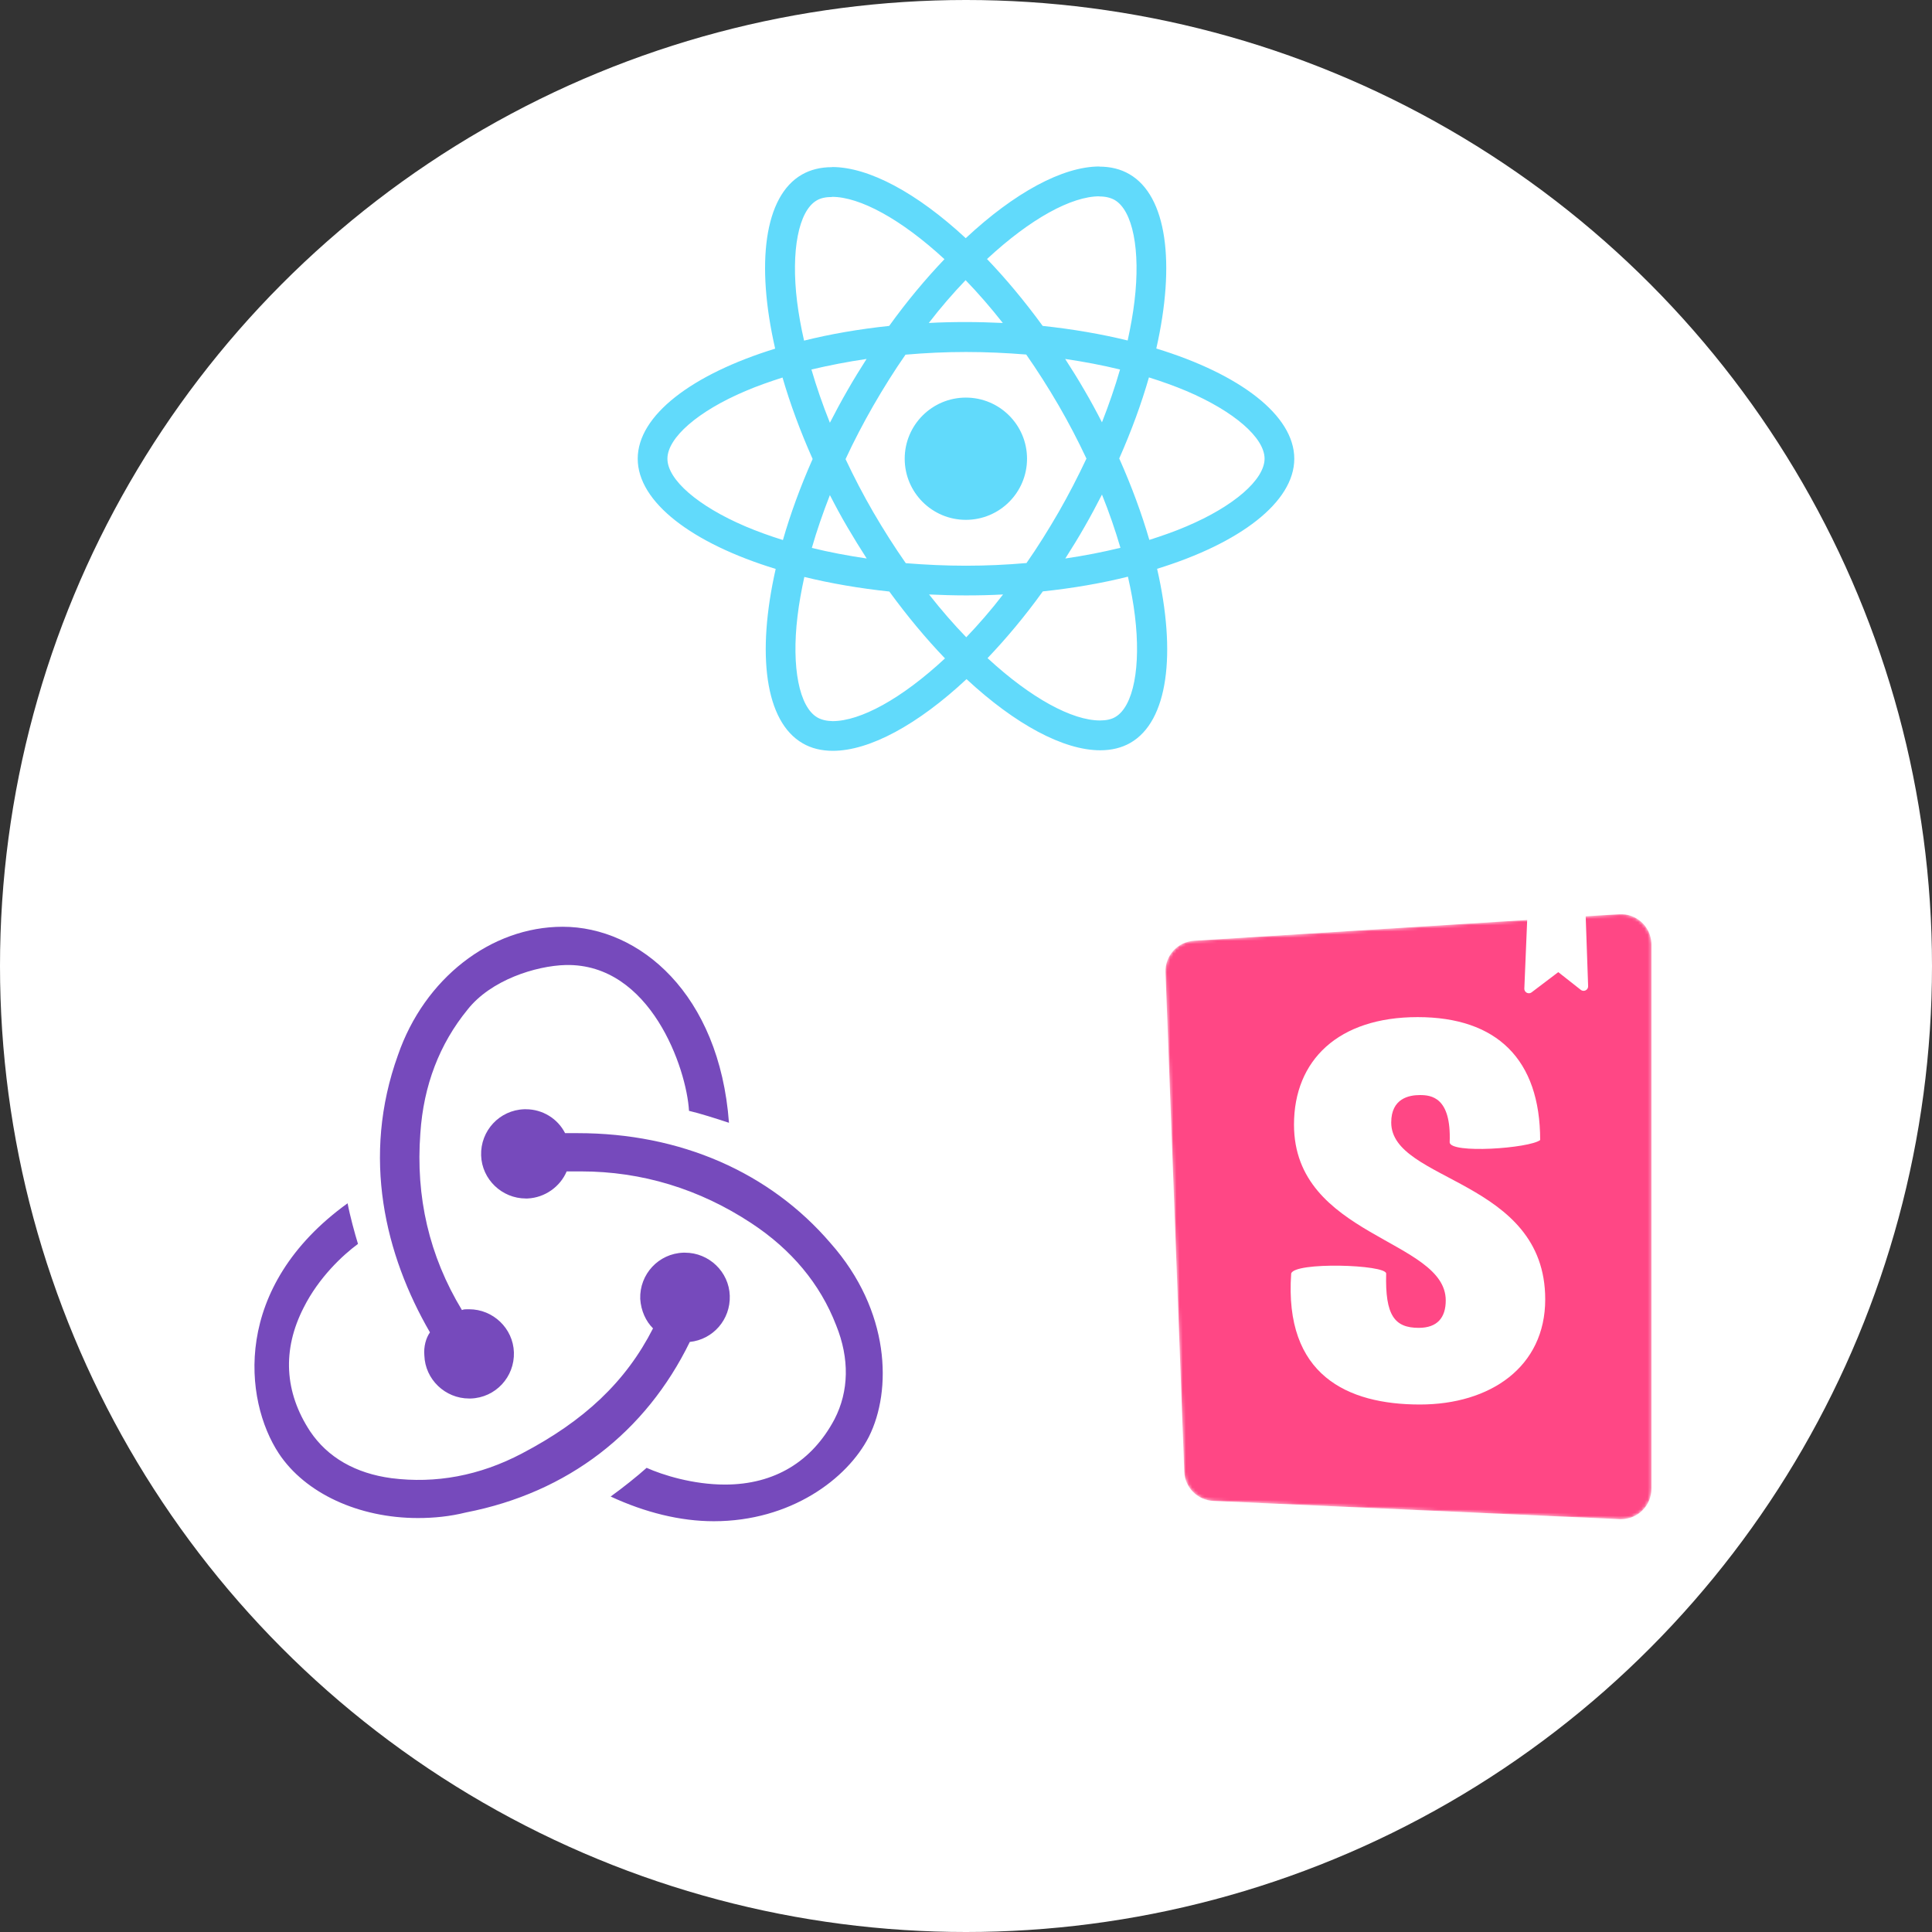 <svg width="615" height="615" viewBox="0 0 615 615" fill="none" xmlns="http://www.w3.org/2000/svg">
<rect x="0" y="0" width="615" height="615" fill="#333333" stroke="none"/>
<circle cx="307.5" cy="307.5" r="307.5" fill="white"/>
<path d="M412 146.021C412 132.185 394.661 119.072 368.078 110.94C374.213 83.863 371.487 62.321 359.473 55.423C356.704 53.806 353.466 53.039 349.93 53.039V62.533C351.89 62.533 353.466 62.916 354.787 63.64C360.581 66.961 363.094 79.606 361.135 95.869C360.666 99.871 359.899 104.086 358.962 108.386C350.612 106.342 341.496 104.767 331.91 103.745C326.159 95.869 320.195 88.716 314.188 82.458C328.076 69.558 341.112 62.491 349.973 62.491V52.997C338.258 52.997 322.922 61.341 307.415 75.817C291.908 61.426 276.572 53.167 264.857 53.167V62.661C273.675 62.661 286.753 69.686 300.641 82.501C294.677 88.759 288.713 95.869 283.047 103.745C273.419 104.767 264.303 106.342 255.953 108.428C254.973 104.171 254.249 100.041 253.738 96.082C251.735 79.819 254.206 67.174 259.957 63.811C261.235 63.044 262.897 62.704 264.857 62.704V53.21C261.278 53.21 258.04 53.976 255.229 55.594C243.258 62.491 240.574 83.991 246.751 110.983C220.253 119.157 203 132.227 203 146.021C203 159.858 220.339 172.971 246.922 181.102C240.787 208.18 243.513 229.722 255.527 236.619C258.296 238.237 261.534 239.003 265.112 239.003C276.827 239.003 292.164 230.659 307.67 216.183C323.177 230.574 338.513 238.833 350.229 238.833C353.807 238.833 357.045 238.067 359.857 236.449C371.827 229.552 374.511 208.052 368.334 181.06C394.747 172.928 412 159.815 412 146.021V146.021ZM356.534 117.624C354.957 123.116 352.998 128.779 350.783 134.441C349.036 131.035 347.204 127.629 345.202 124.223C343.242 120.817 341.155 117.497 339.067 114.261C345.117 115.155 350.953 116.262 356.534 117.624ZM337.022 162.966C333.7 168.713 330.291 174.163 326.756 179.229C320.408 179.783 313.975 180.081 307.5 180.081C301.067 180.081 294.635 179.783 288.33 179.272C284.794 174.205 281.343 168.798 278.02 163.094C274.783 157.516 271.843 151.854 269.159 146.149C271.8 140.444 274.783 134.739 277.978 129.162C281.3 123.414 284.709 117.965 288.244 112.899C294.592 112.345 301.025 112.047 307.5 112.047C313.933 112.047 320.365 112.345 326.67 112.856C330.206 117.922 333.657 123.329 336.98 129.034C340.217 134.611 343.157 140.274 345.841 145.979C343.157 151.684 340.217 157.389 337.022 162.966ZM350.783 157.431C353.083 163.136 355.043 168.841 356.661 174.376C351.081 175.738 345.202 176.888 339.11 177.782C341.197 174.503 343.285 171.14 345.244 167.692C347.204 164.286 349.036 160.837 350.783 157.431ZM307.585 202.858C303.623 198.771 299.661 194.215 295.742 189.234C299.576 189.404 303.496 189.532 307.457 189.532C311.462 189.532 315.424 189.447 319.3 189.234C315.466 194.215 311.504 198.771 307.585 202.858ZM275.89 177.782C269.841 176.888 264.004 175.781 258.424 174.418C260 168.926 261.96 163.264 264.175 157.601C265.922 161.007 267.753 164.413 269.756 167.819C271.758 171.225 273.803 174.546 275.89 177.782ZM307.372 89.185C311.334 93.272 315.296 97.827 319.215 102.809C315.381 102.638 311.462 102.51 307.5 102.51C303.496 102.51 299.534 102.596 295.657 102.809C299.491 97.827 303.453 93.272 307.372 89.185ZM275.848 114.261C273.76 117.539 271.673 120.903 269.713 124.351C267.753 127.757 265.922 131.163 264.175 134.569C261.874 128.864 259.915 123.159 258.296 117.624C263.877 116.305 269.756 115.155 275.848 114.261V114.261ZM237.294 167.564C222.213 161.135 212.457 152.705 212.457 146.021C212.457 139.337 222.213 130.865 237.294 124.479C240.957 122.904 244.962 121.499 249.094 120.179C251.522 128.523 254.717 137.208 258.679 146.106C254.76 154.962 251.608 163.604 249.222 171.906C245.004 170.587 241 169.139 237.294 167.564ZM260.213 228.402C254.419 225.081 251.906 212.437 253.865 196.174C254.334 192.172 255.101 187.957 256.038 183.657C264.388 185.7 273.504 187.276 283.09 188.297C288.841 196.174 294.805 203.326 300.812 209.584C286.924 222.484 273.888 229.552 265.027 229.552C263.11 229.509 261.491 229.126 260.213 228.402V228.402ZM361.262 195.961C363.265 212.224 360.794 224.869 355.043 228.232C353.765 228.998 352.103 229.339 350.143 229.339C341.325 229.339 328.247 222.314 314.359 209.499C320.323 203.241 326.287 196.131 331.953 188.255C341.581 187.233 350.697 185.658 359.047 183.572C360.027 187.872 360.794 192.001 361.262 195.961V195.961ZM377.664 167.564C374 169.139 369.996 170.544 365.863 171.864C363.435 163.519 360.24 154.834 356.278 145.936C360.197 137.081 363.35 128.438 365.735 120.136C369.953 121.456 373.957 122.904 377.706 124.479C392.787 130.907 402.543 139.337 402.543 146.021C402.5 152.705 392.744 161.178 377.664 167.564V167.564Z" fill="#61DAFB"/>
<path d="M307.457 165.478C318.21 165.478 326.926 156.767 326.926 146.021C326.926 135.276 318.21 126.565 307.457 126.565C296.705 126.565 287.989 135.276 287.989 146.021C287.989 156.767 296.705 165.478 307.457 165.478Z" fill="#61DAFB"/>
<path d="M219.579 427.168C226.959 426.406 232.559 420.065 232.304 412.455C232.05 404.845 225.687 398.757 218.052 398.757H217.543C209.652 399.011 203.544 405.606 203.799 413.469C204.054 417.274 205.58 420.572 207.871 422.855C199.218 439.851 185.984 452.28 166.132 462.68C152.643 469.783 138.645 472.319 124.648 470.544C113.195 469.022 104.287 463.949 98.687 455.577C90.543 443.148 89.78 429.704 96.652 416.26C101.487 406.62 109.122 399.518 113.958 395.966C112.94 392.669 111.412 387.089 110.649 383.03C73.745 409.665 77.563 445.685 88.762 462.68C97.16 475.364 114.212 483.227 133.046 483.227C138.136 483.227 143.226 482.72 148.316 481.452C180.894 475.11 205.581 455.831 219.579 427.168V427.168ZM264.373 395.713C245.03 373.137 216.525 360.708 183.948 360.708H179.876C177.585 356.142 172.749 353.098 167.405 353.098H166.895C159.006 353.351 152.898 359.946 153.152 367.811C153.407 375.42 159.77 381.508 167.405 381.508H167.913C173.512 381.254 178.348 377.703 180.384 372.883H184.966C204.309 372.883 222.633 378.464 239.177 389.371C251.902 397.742 261.064 408.65 266.154 421.84C270.48 432.494 270.226 442.894 265.644 451.773C258.519 465.217 246.557 472.573 230.777 472.573C220.597 472.573 210.926 469.529 205.835 467.246C203.036 469.783 197.945 473.841 194.382 476.378C205.327 481.451 216.525 484.242 227.214 484.242C251.647 484.242 269.717 470.797 276.589 457.353C283.969 442.64 283.46 417.274 264.373 395.713V395.713ZM135.082 431.479C135.337 439.089 141.699 445.176 149.334 445.176H149.844C157.734 444.923 163.841 438.328 163.587 430.464C163.333 422.854 156.97 416.767 149.334 416.767H148.826C148.316 416.767 147.552 416.767 147.045 417.02C136.609 399.771 132.283 381 133.81 360.707C134.827 345.487 139.918 332.297 148.826 321.389C156.206 312.003 170.459 307.437 180.13 307.184C207.108 306.677 218.56 340.16 219.324 353.604C222.633 354.365 228.232 356.141 232.05 357.41C228.995 316.317 203.544 295.009 179.112 295.009C156.206 295.009 135.082 311.497 126.683 335.849C114.976 368.317 122.611 399.518 136.863 424.123C135.591 425.898 134.827 428.689 135.082 431.48V431.479Z" fill="#764ABC"/>
<mask id="mask0" style="mask-type:alpha" maskUnits="userSpaceOnUse" x="371" y="291" width="155" height="193">
<path d="M376.977 468.466L371.007 309.497C370.81 304.247 374.838 299.798 380.086 299.47L515.401 291.019C520.742 290.686 525.343 294.742 525.677 300.079C525.689 300.28 525.696 300.482 525.696 300.683V473.908C525.696 479.255 521.357 483.59 516.005 483.59C515.86 483.59 515.715 483.587 515.571 483.581L386.226 477.776C381.189 477.55 377.167 473.501 376.977 468.466Z" fill="white"/>
</mask>
<g mask="url(#mask0)">
<path d="M376.977 468.466L371.007 309.497C370.81 304.247 374.838 299.798 380.086 299.47L515.401 291.019C520.742 290.686 525.343 294.742 525.677 300.079C525.689 300.28 525.696 300.482 525.696 300.683V473.908C525.696 479.255 521.357 483.59 516.005 483.59C515.86 483.59 515.715 483.587 515.571 483.581L386.226 477.776C381.189 477.55 377.167 473.501 376.977 468.466Z" fill="#FF4785"/>
<path d="M485.231 314.672L486.155 292.459L504.738 291L505.539 313.908C505.566 314.705 504.942 315.374 504.144 315.402C503.803 315.414 503.468 315.304 503.2 315.093L496.033 309.452L487.549 315.883C486.913 316.365 486.006 316.241 485.524 315.605C485.32 315.338 485.217 315.008 485.231 314.672ZM461.465 363.59C461.465 367.357 486.86 365.552 490.269 362.905C490.269 337.252 476.493 323.771 451.268 323.771C426.042 323.771 411.909 337.461 411.909 357.997C411.909 393.763 460.213 394.448 460.213 413.957C460.213 419.433 457.529 422.685 451.626 422.685C443.933 422.685 440.891 418.759 441.249 405.41C441.249 402.515 411.909 401.612 411.014 405.41C408.737 437.758 428.905 447.088 451.983 447.088C474.346 447.088 491.879 435.177 491.879 413.615C491.879 375.281 442.859 376.308 442.859 357.312C442.859 349.612 448.584 348.585 451.983 348.585C455.561 348.585 462.002 349.215 461.465 363.59Z" fill="white"/>
</g>
</svg>
